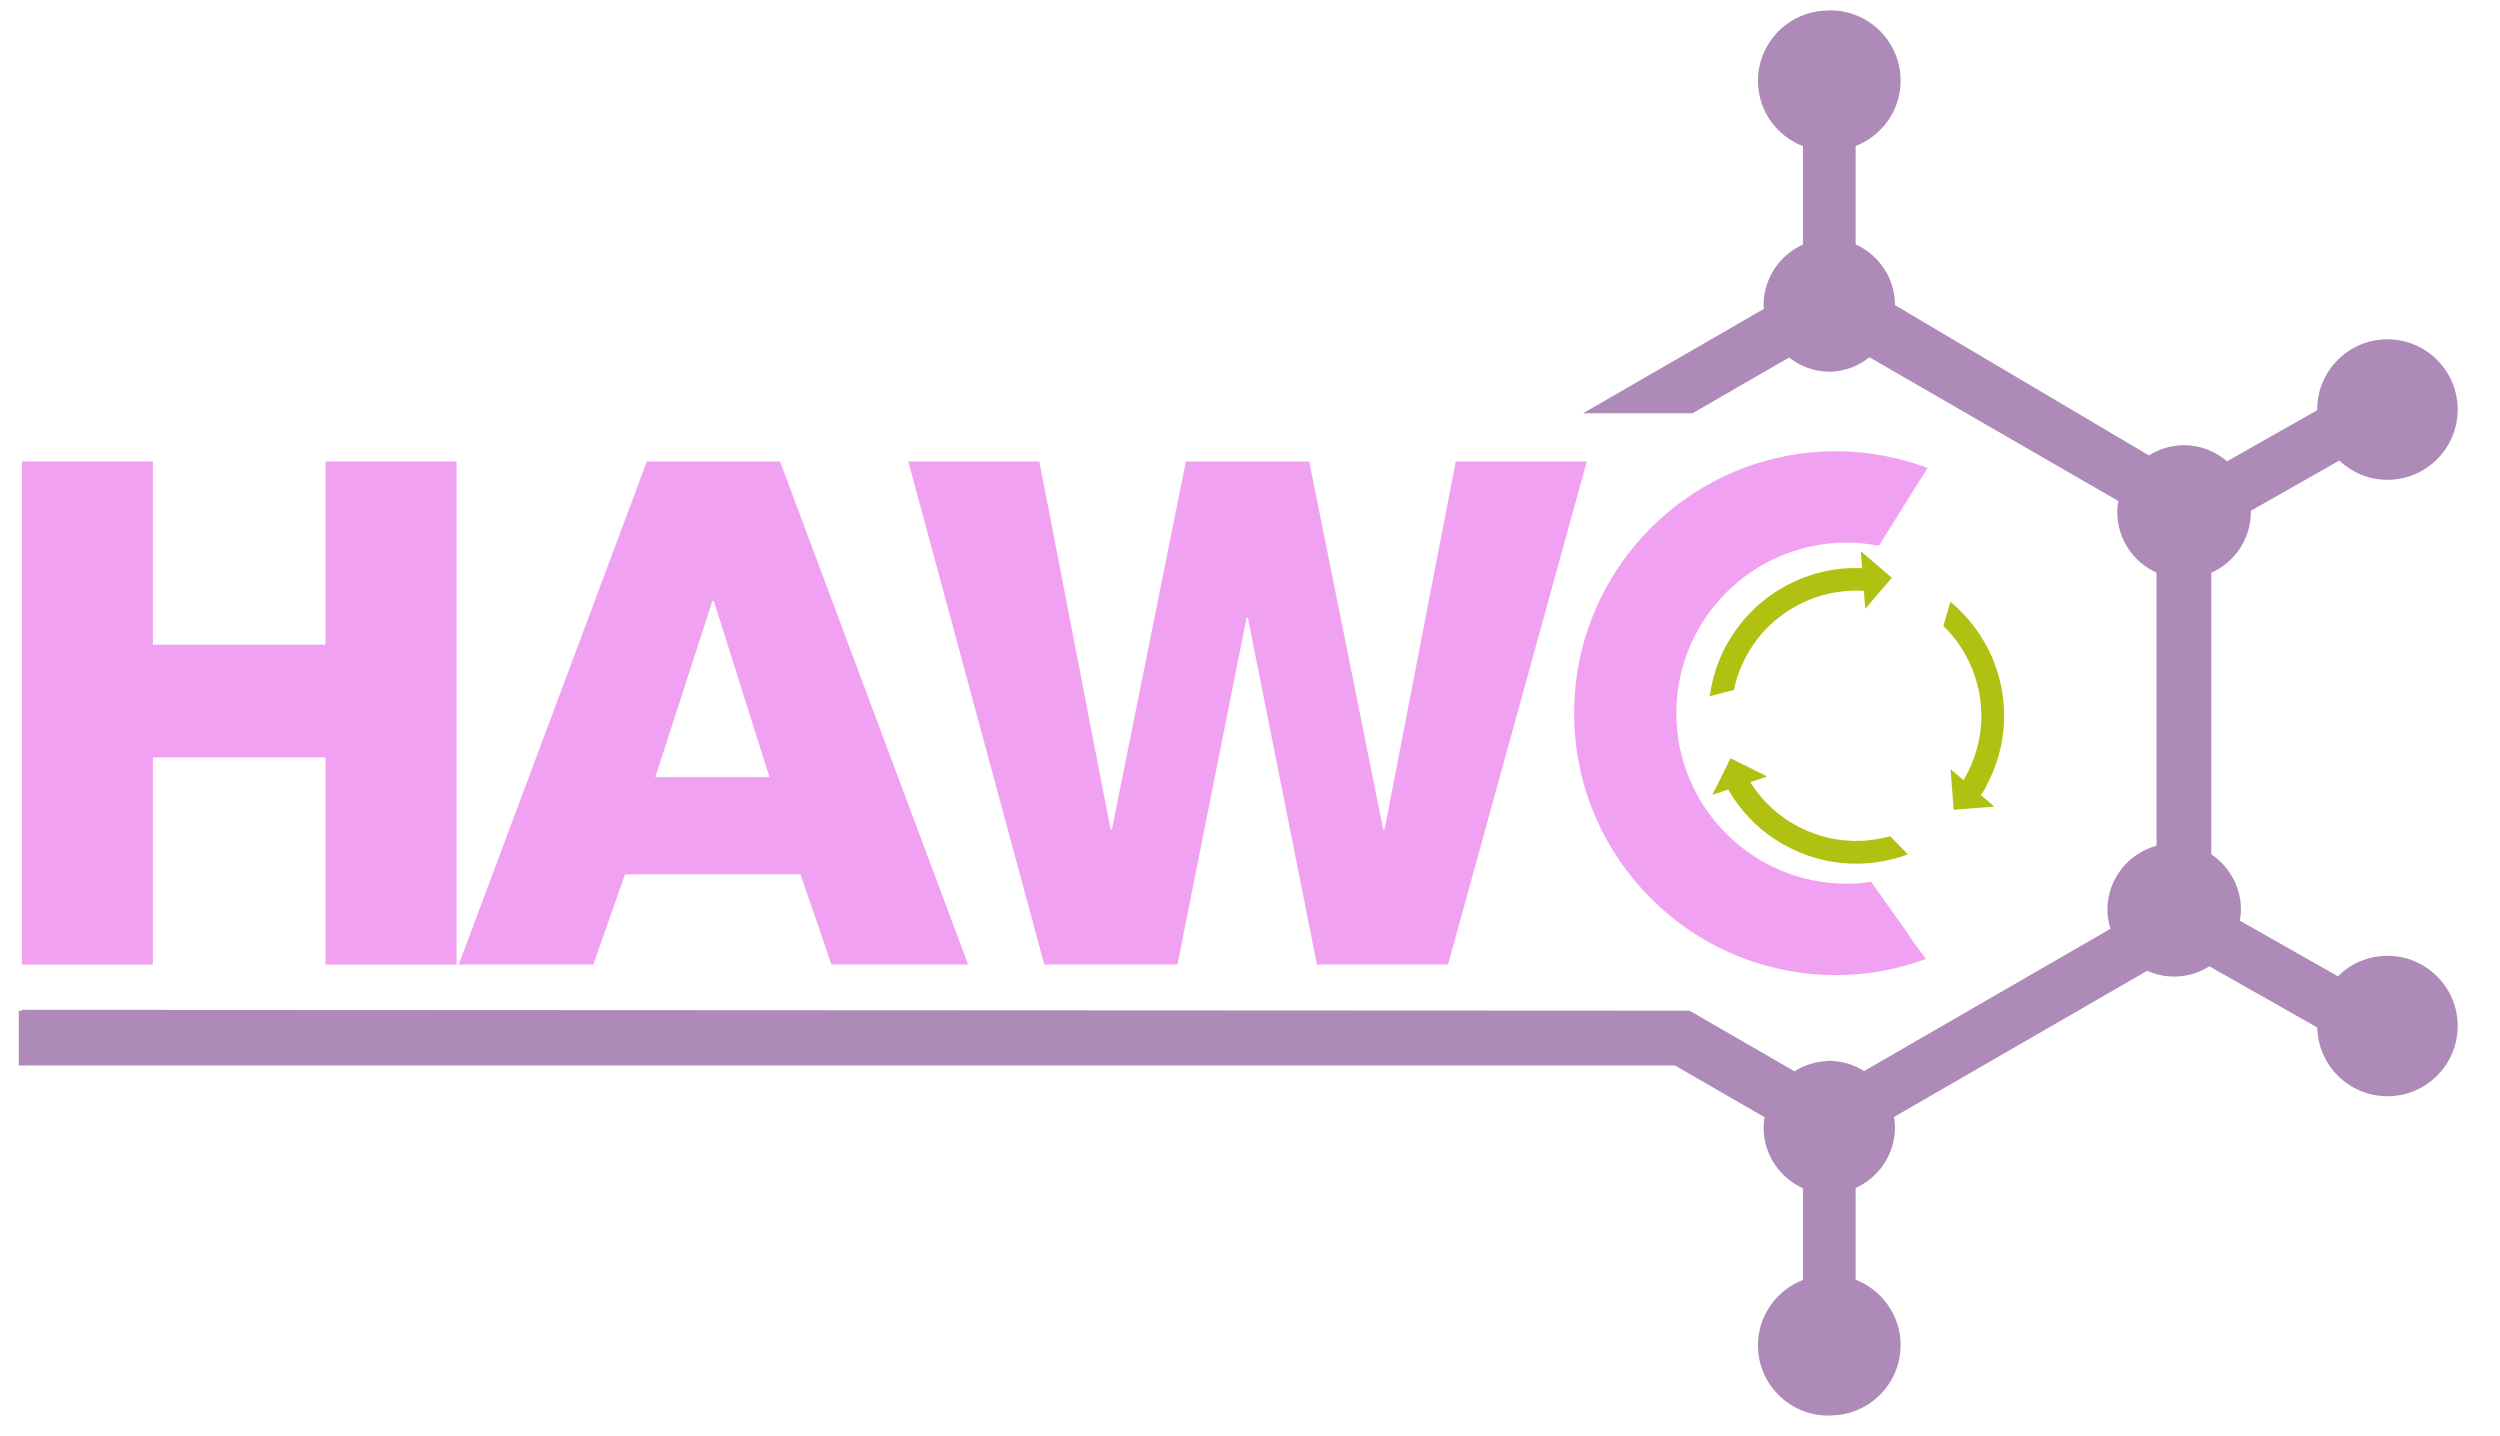 <?xml version="1.0" encoding="UTF-8" standalone="no"?>
<!-- Generator: Adobe Illustrator 16.0.0, SVG Export Plug-In . SVG Version: 6.00 Build 0)  -->

<svg
   xmlns:dc="http://purl.org/dc/elements/1.1/"
   xmlns:cc="http://creativecommons.org/ns#"
   xmlns:rdf="http://www.w3.org/1999/02/22-rdf-syntax-ns#"
   xmlns:svg="http://www.w3.org/2000/svg"
   xmlns="http://www.w3.org/2000/svg"
   xmlns:sodipodi="http://sodipodi.sourceforge.net/DTD/sodipodi-0.dtd"
   xmlns:inkscape="http://www.inkscape.org/namespaces/inkscape"
   version="1.1"
   id="Layer_1"
   x="0px"
   y="0px"
   width="235"
   height="135"
   viewBox="0 0 235 135"
   enable-background="new 0 0 350 280"
   xml:space="preserve"
   inkscape:version="0.91 r13725"
   sodipodi:docname="HAWCv2a.svg"
   inkscape:export-filename="/Users/shapiroaj4/Desktop/HAWC-800.png"
   inkscape:export-xdpi="544.88593"
   inkscape:export-ydpi="544.88593"><defs
     id="defs3672" /><sodipodi:namedview
     pagecolor="#ffffff"
     bordercolor="#666666"
     borderopacity="0"
     objecttolerance="10"
     gridtolerance="10"
     guidetolerance="10"
     inkscape:pageopacity="0"
     inkscape:pageshadow="2"
     inkscape:window-width="640"
     inkscape:window-height="480"
     id="namedview3670"
     showgrid="false"
     fit-margin-bottom="0"
     inkscape:current-layer="Layer_1"
     showborder="true"
     borderlayer="false"
     inkscape:showpageshadow="false" /><polygon
     points="234.667,137.99 234.667,137.99 234.665,137.987 "
     id="polygon3528"
     style="fill:#2bb573"
     transform="translate(-58.615,-69.885)" /><polygon
     points="234.667,137.99 234.667,137.99 234.665,137.987 "
     id="polygon3530"
     style="opacity:0.4;fill:#2bb573"
     transform="translate(-58.615,-69.885)" /><polygon
     points="232.142,136.756 232.144,136.754 232.142,136.759 "
     id="polygon3532"
     style="fill:#2bb573"
     transform="translate(-58.615,-69.885)" /><polygon
     points="232.142,136.756 232.144,136.754 232.142,136.759 "
     id="polygon3534"
     style="opacity:0.4;fill:#2bb573"
     transform="translate(-58.615,-69.885)" /><polygon
     points="235.382,136.532 235.382,136.532 235.382,136.532 "
     id="polygon3536"
     style="fill:#212e6f"
     transform="translate(-58.615,-69.885)" /><polygon
     points="235.382,136.532 235.382,136.532 235.382,136.532 "
     id="polygon3538"
     style="opacity:0.4;fill:#2bb573"
     transform="translate(-58.615,-69.885)" /><polygon
     points="232.858,135.298 232.858,135.298 232.858,135.298 "
     id="polygon3540"
     style="fill:#ed792c; opacity:0"
     transform="translate(-58.615,-69.885)" /><polygon
     points="232.858,135.298 232.858,135.298 232.858,135.298 "
     id="polygon3542"
     style="opacity:0.4;fill:#2bb573"
     transform="translate(-58.615,-69.885)" /><polygon
     points="217.212,136.951 230.404,133.573 239.233,122.4 232.344,135.785 232.344,135.787 232.344,135.787 232.118,136.232 "
     id="polygon3544"
     style="fill:#ed792c; opacity:0"
     transform="translate(-58.615,-69.885)" /><g
     id="g3546" style="opacity:0"
     transform="translate(-58.615,-69.885)"><polygon
       points="242.623,150.028 237.701,137.329 241.666,123.654 234.775,137.04 234.547,137.481 "
       id="polygon3548"
       style="fill:#c1c1c1;" /><path
       d="m 240.764,136.14 c -0.65,-0.335 -1.454,-0.078 -1.784,0.57 -0.339,0.65 -0.08,1.451 0.566,1.787 0.651,0.332 1.452,0.075 1.786,-0.574 0.334,-0.652 0.079,-1.451 -0.568,-1.783 z"
       id="path3550"
       inkscape:connector-curvature="0"
       style="fill:#c1c1c1" /></g><path
     d="m 171.049,60.538 c -0.652,-0.331 -1.451,-0.079 -1.786,0.573 -0.336,0.65 -0.081,1.451 0.573,1.783 0.646,0.336 1.449,0.083 1.783,-0.567 0.331,-0.651 0.077,-1.454 -0.57,-1.789 z"
     id="path3552"
     inkscape:connector-curvature="0"
     style="fill:#ed792c; opacity:0" /><g
     id="g3554"
     transform="translate(-58.615,-69.885)" style="opacity:0"><linearGradient
       id="SVGID_1_"
       gradientUnits="userSpaceOnUse"
       x1="216.28"
       y1="144.801"
       x2="239.688"
       y2="144.801"
       gradientTransform="matrix(1,0.021,-0.021,1,4.091,-4.761)"><stop
         offset="0"
         style="stop-color:#2BB573"
         id="stop3557" /><stop
         offset="1"
         style="stop-color:#8CC53F"
         id="stop3559" /></linearGradient><polygon
       points="217.37,139.404 230.944,141.489 240.529,151.326 232.392,138.681 "
       id="polygon3561"
       style="fill:url(#SVGID_1_)" /><linearGradient
       id="SVGID_2_"
       gradientUnits="userSpaceOnUse"
       x1="227.585"
       y1="143.426"
       x2="230.235"
       y2="143.426"
       gradientTransform="matrix(1,0.021,-0.021,1,4.091,-4.761)"><stop
         offset="0"
         style="stop-color:#2BB573"
         id="stop3564" /><stop
         offset="1"
         style="stop-color:#8CC53F"
         id="stop3566" /></linearGradient><path
       d="m 230.522,142.314 c -0.65,-0.339 -1.451,-0.081 -1.785,0.572 -0.336,0.646 -0.077,1.447 0.573,1.781 0.648,0.333 1.446,0.078 1.783,-0.571 0.336,-0.648 0.081,-1.451 -0.571,-1.782 z"
       id="path3568"
       inkscape:connector-curvature="0"
       style="fill:url(#SVGID_2_)" /></g><g
     id="g3570"
     transform="translate(-58.615,-69.885)" style="fill:#b1c111" ><path
       d="m 236.129,148.537 c -0.247,0.063 -0.494,0.112 -0.744,0.164 -0.112,0.021 -0.225,0.051 -0.337,0.07 -0.237,0.039 -0.471,0.06 -0.705,0.088 -0.128,0.015 -0.252,0.035 -0.381,0.042 -0.226,0.021 -0.449,0.017 -0.673,0.023 -0.137,0.002 -0.271,0.012 -0.41,0.011 -0.235,-0.007 -0.471,-0.027 -0.702,-0.047 -0.125,-0.008 -0.248,-0.012 -0.368,-0.022 -0.238,-0.028 -0.47,-0.069 -0.702,-0.108 -0.123,-0.023 -0.239,-0.035 -0.36,-0.063 -0.194,-0.038 -0.384,-0.092 -0.577,-0.146 -0.156,-0.038 -0.319,-0.071 -0.478,-0.12 -0.147,-0.045 -0.29,-0.104 -0.437,-0.156 -0.2,-0.067 -0.401,-0.133 -0.6,-0.212 -0.115,-0.05 -0.232,-0.106 -0.349,-0.16 -0.219,-0.1 -0.44,-0.198 -0.657,-0.31 -1.82,-0.952 -3.385,-2.383 -4.509,-4.183 l 1.585,-0.532 -2.489,-1.241 -0.951,-0.472 -0.838,1.691 -0.871,1.743 1.503,-0.501 c 0.126,0.223 0.246,0.445 0.382,0.66 0.014,0.013 0.022,0.036 0.032,0.053 l 0.002,0 c 1.162,1.767 2.694,3.226 4.461,4.281 0.066,0.042 0.129,0.089 0.193,0.127 0.117,0.067 0.231,0.116 0.348,0.176 0.219,0.122 0.442,0.235 0.667,0.342 0.203,0.099 0.409,0.186 0.615,0.271 0.205,0.087 0.413,0.168 0.62,0.247 0.229,0.077 0.453,0.151 0.682,0.223 0.204,0.061 0.404,0.117 0.611,0.171 0.229,0.058 0.465,0.111 0.697,0.16 0.213,0.039 0.423,0.081 0.639,0.106 0.226,0.037 0.452,0.067 0.679,0.09 0.229,0.023 0.456,0.039 0.686,0.051 0.217,0.011 0.431,0.018 0.646,0.016 0.239,0.004 0.479,-0.004 0.718,-0.017 0.213,-0.006 0.418,-0.021 0.628,-0.045 0.241,-0.018 0.479,-0.048 0.714,-0.082 0.219,-0.03 0.439,-0.073 0.657,-0.113 0.221,-0.044 0.44,-0.092 0.659,-0.146 0.242,-0.057 0.481,-0.126 0.722,-0.199 0.123,-0.036 0.246,-0.061 0.373,-0.105 0.074,-0.022 0.145,-0.053 0.214,-0.084 0.076,-0.027 0.153,-0.059 0.229,-0.088 l -1.664,-1.706 c -0.053,0.015 -0.105,0.038 -0.16,0.052 z"
       id="path3572"
       inkscape:connector-curvature="0"
       /><path
       d="m 221.619,134.618 0.005,-0.001 c 0.545,-2.419 1.836,-4.631 3.709,-6.283 0.078,-0.069 0.162,-0.134 0.243,-0.201 0.1,-0.083 0.197,-0.168 0.301,-0.248 0.134,-0.102 0.272,-0.203 0.41,-0.304 0.053,-0.036 0.106,-0.076 0.161,-0.116 0.165,-0.108 0.329,-0.214 0.501,-0.321 0.75,-0.457 1.553,-0.844 2.42,-1.131 1.457,-0.488 2.935,-0.672 4.377,-0.589 l 0.006,0.008 c 0.019,-0.002 0.043,0.004 0.068,0.004 l 0.129,1.677 1.279,-1.494 1.219,-1.422 -0.794,-0.68 -2.125,-1.815 0.124,1.593 c -1.634,-0.072 -3.312,0.143 -4.96,0.696 -1.931,0.647 -3.629,1.678 -5.033,2.982 -0.219,0.204 -0.428,0.413 -0.637,0.63 -0.008,0.014 -0.023,0.021 -0.035,0.037 -0.426,0.451 -0.823,0.941 -1.192,1.457 -0.002,0.005 -0.002,0.006 -0.003,0.011 -0.183,0.25 -0.358,0.515 -0.52,0.781 -0.002,10e-4 0,0.006 -0.004,0.008 -0.069,0.11 -0.141,0.213 -0.206,0.328 -0.935,1.622 -1.497,3.35 -1.73,5.097 l 2.261,-0.581 c 0.009,-0.042 0.018,-0.083 0.026,-0.123 z"
       id="path3574"
       inkscape:connector-curvature="0"
       /><path
       d="m 245.146,144.128 c 0.059,-0.105 0.104,-0.22 0.167,-0.325 l -0.009,-0.004 c 1.777,-3.263 2.258,-7.224 0.985,-11.029 -0.229,-0.69 -0.514,-1.347 -0.839,-1.971 -0.005,-0.011 -0.011,-0.023 -0.015,-0.031 -0.135,-0.256 -0.276,-0.51 -0.425,-0.754 -0.092,-0.159 -0.197,-0.311 -0.294,-0.463 -0.064,-0.093 -0.12,-0.194 -0.186,-0.283 -0.719,-1.038 -1.581,-1.988 -2.576,-2.817 l -0.661,2.277 c 0.023,0.025 0.056,0.049 0.077,0.076 l -0.001,0.006 c 0.467,0.463 0.9,0.964 1.293,1.505 0.022,0.037 0.049,0.076 0.075,0.116 0.1,0.136 0.19,0.277 0.281,0.415 0.077,0.117 0.146,0.237 0.217,0.359 0.045,0.07 0.085,0.138 0.127,0.213 0.979,1.755 1.502,3.745 1.503,5.763 l 0.004,0.002 c -0.002,2.146 -0.608,4.229 -1.688,6.032 l -0.085,-0.07 -1.132,-0.971 0.181,2.32 0.116,1.51 1.489,-0.118 2.336,-0.182 -1.264,-1.077 c 0.113,-0.166 0.221,-0.326 0.324,-0.499 z"
       id="path3576"
       inkscape:connector-curvature="0"
       /></g><g
     id="g3614"
     transform="translate(-58.645,-69.885)"  style="opacity:0"><polygon
       points="60.528,187.55 62.485,194.788 64.401,194.788 65.394,189.798 65.414,189.798 66.411,194.788 68.296,194.788 70.295,187.55 68.407,187.55 67.381,192.844 67.361,192.844 66.298,187.55 64.524,187.55 63.459,192.844 63.435,192.844 62.412,187.55 "
       id="polygon3616"
       style="fill:#c1c1c1" /><path
       d="m 74.233,187.396 c -2.283,0 -3.568,1.675 -3.568,3.771 0,2.101 1.286,3.776 3.568,3.776 2.281,0 3.57,-1.676 3.57,-3.776 0,-2.097 -1.289,-3.771 -3.57,-3.771 z m 0,5.921 c -1.216,0 -1.684,-1.074 -1.684,-2.151 0,-1.072 0.467,-2.146 1.684,-2.146 1.215,0 1.682,1.074 1.682,2.146 0,1.077 -0.467,2.151 -1.682,2.151 z"
       id="path3618"
       inkscape:connector-curvature="0"
       style="fill:#c1c1c1" /><path
       d="m 83.91,191.421 0,-0.021 c 0.76,-0.294 1.141,-1.031 1.141,-1.814 0,-1.461 -1.26,-2.035 -2.54,-2.035 l -3.693,0 0,7.238 1.889,0 0,-2.636 1.428,0 c 0.885,0 1.007,0.748 1.054,1.48 0.024,0.202 0.054,0.911 0.218,1.155 l 1.86,0 c -0.254,-0.264 -0.282,-1.326 -0.302,-1.635 -0.057,-0.69 -0.284,-1.55 -1.055,-1.732 z m -1.622,-0.729 -1.581,0 0,-1.633 1.502,0 c 0.526,0 0.952,0.242 0.952,0.778 0,0.548 -0.304,0.855 -0.873,0.855 z"
       id="path3620"
       inkscape:connector-curvature="0"
       style="fill:#c1c1c1" /><polygon
       points="88.023,187.55 86.14,187.55 86.14,194.788 88.023,194.788 88.023,192.558 88.792,191.747 90.743,194.788 93.083,194.788 90.072,190.398 92.75,187.55 90.409,187.55 88.023,190.322 "
       id="polygon3622"
       style="fill:#c1c1c1" /><path
       d="m 97.43,190.432 c -1.054,-0.297 -2.1,-0.4 -2.1,-0.954 0,-0.48 0.508,-0.619 0.915,-0.619 0.58,0 1.196,0.212 1.165,0.869 l 1.89,0 c -0.012,-1.632 -1.462,-2.332 -2.903,-2.332 -1.359,0 -2.951,0.619 -2.951,2.2 0,1.328 1.083,1.797 2.122,2.093 1.042,0.292 2.079,0.416 2.079,1.049 0,0.541 -0.59,0.741 -1.158,0.741 -0.801,0 -1.331,-0.27 -1.369,-1.125 l -1.885,0 c 0.009,1.856 1.481,2.589 3.142,2.589 1.591,0 3.156,-0.587 3.156,-2.425 -0.002,-1.306 -1.058,-1.794 -2.103,-2.086 z"
       id="path3624"
       inkscape:connector-curvature="0"
       style="fill:#c1c1c1" /><path
       d="m 103.849,187.55 -3.44,0 0,7.238 1.886,0 0,-2.413 1.554,0 c 1.591,0 2.611,-0.7 2.611,-2.496 0,-1.713 -1.264,-2.329 -2.611,-2.329 z m -0.286,3.365 -1.268,0 0,-1.855 1.268,0 c 0.578,0 1.014,0.275 1.014,0.953 0,0.66 -0.423,0.902 -1.014,0.902 z"
       id="path3626"
       inkscape:connector-curvature="0"
       style="fill:#c1c1c1" /><path
       d="m 108.571,187.55 -2.708,7.238 1.935,0 0.457,-1.298 2.526,0 0.447,1.298 1.967,0 -2.71,-7.238 -1.914,0 z m 0.121,4.542 0.821,-2.54 0.02,0 0.8,2.54 -1.641,0 z"
       id="path3628"
       inkscape:connector-curvature="0"
       style="fill:#c1c1c1" /><path
       d="m 117.083,189.02 c 0.792,0 1.361,0.384 1.458,1.115 l 1.887,0 c -0.048,-1.747 -1.742,-2.739 -3.307,-2.739 -2.192,0 -3.611,1.675 -3.611,3.771 0,2.101 1.418,3.776 3.611,3.776 1.836,0 3.206,-1.097 3.307,-2.962 l -1.887,0 c -0.068,0.831 -0.578,1.337 -1.458,1.337 -1.219,0 -1.684,-1.074 -1.684,-2.151 0,-1.073 0.464,-2.147 1.684,-2.147 z"
       id="path3630"
       inkscape:connector-curvature="0"
       style="fill:#c1c1c1" /><polygon
       points="123.314,190.322 123.314,189.06 127.199,189.06 127.199,187.55 121.432,187.55 121.432,194.788 127.3,194.788 127.3,193.168 123.314,193.168 123.314,191.789 126.865,191.789 126.865,190.322 "
       id="polygon3632"
       style="fill:#c1c1c1" /><path
       d="m 134.91,189.02 c 0.792,0 1.359,0.384 1.46,1.115 l 1.886,0 c -0.051,-1.747 -1.745,-2.739 -3.301,-2.739 -2.197,0 -3.612,1.675 -3.612,3.771 0,2.101 1.415,3.776 3.612,3.776 1.829,0 3.202,-1.097 3.301,-2.962 l -1.886,0 c -0.07,0.831 -0.579,1.337 -1.46,1.337 -1.215,0 -1.681,-1.074 -1.681,-2.151 0,-1.073 0.466,-2.147 1.681,-2.147 z"
       id="path3634"
       inkscape:connector-curvature="0"
       style="fill:#c1c1c1" /><path
       d="m 142.552,187.396 c -2.281,0 -3.567,1.675 -3.567,3.771 0,2.101 1.286,3.776 3.567,3.776 2.281,0 3.57,-1.676 3.57,-3.776 0,-2.097 -1.289,-3.771 -3.57,-3.771 z m 0,5.921 c -1.216,0 -1.685,-1.074 -1.685,-2.151 0,-1.072 0.468,-2.146 1.685,-2.146 1.218,0 1.684,1.074 1.684,2.146 0,1.077 -0.466,2.151 -1.684,2.151 z"
       id="path3636"
       inkscape:connector-curvature="0"
       style="fill:#c1c1c1" /><polygon
       points="152.405,194.788 152.405,193.168 149.026,193.168 149.026,187.55 147.14,187.55 147.14,194.788 "
       id="polygon3638"
       style="fill:#c1c1c1" /><polygon
       points="158.598,194.788 158.598,193.168 155.219,193.168 155.219,187.55 153.332,187.55 153.332,194.788 "
       id="polygon3640"
       style="fill:#c1c1c1" /><path
       d="m 161.496,187.55 -2.708,7.238 1.938,0 0.453,-1.298 2.525,0 0.447,1.298 1.967,0 -2.708,-7.238 -1.914,0 z m 0.119,4.542 0.821,-2.54 0.02,0 0.801,2.54 -1.642,0 z"
       id="path3642"
       inkscape:connector-curvature="0"
       style="fill:#c1c1c1" /><path
       d="m 171.712,190.821 c 0.569,-0.28 0.955,-0.809 0.955,-1.46 0,-1.509 -1.373,-1.838 -2.617,-1.812 l -3.389,0 0,7.238 3.479,0 c 1.552,0 2.818,-0.526 2.818,-2.25 0,-0.819 -0.475,-1.489 -1.246,-1.716 z m -3.165,-1.811 1.461,0 c 0.399,0 0.769,0.174 0.769,0.698 0,0.518 -0.443,0.69 -0.769,0.69 l -1.461,0 0,-1.388 z m 1.512,4.268 -1.512,0 0,-1.665 1.512,0 c 0.571,0 1.013,0.217 1.013,0.85 -0.001,0.604 -0.412,0.815 -1.013,0.815 z"
       id="path3644"
       inkscape:connector-curvature="0"
       style="fill:#c1c1c1" /><path
       d="m 177.276,187.396 c -2.284,0 -3.575,1.675 -3.575,3.771 0,2.101 1.291,3.776 3.575,3.776 2.278,0 3.569,-1.676 3.569,-3.776 0.001,-2.097 -1.29,-3.771 -3.569,-3.771 z m 0,5.921 c -1.221,0 -1.688,-1.074 -1.688,-2.151 0,-1.072 0.467,-2.146 1.688,-2.146 1.218,0 1.68,1.074 1.68,2.146 0,1.077 -0.462,2.151 -1.68,2.151 z"
       id="path3646"
       inkscape:connector-curvature="0"
       style="fill:#c1c1c1" /><path
       d="m 186.956,191.421 0,-0.021 c 0.759,-0.294 1.133,-1.031 1.133,-1.814 0,-1.461 -1.256,-2.035 -2.532,-2.035 l -3.691,0 0,7.238 1.882,0 0,-2.636 1.434,0 c 0.88,0 1.004,0.748 1.053,1.48 0.022,0.202 0.054,0.911 0.212,1.155 l 1.868,0 c -0.253,-0.264 -0.284,-1.326 -0.303,-1.635 -0.06,-0.69 -0.287,-1.55 -1.056,-1.732 z m -1.622,-0.729 -1.587,0 0,-1.633 1.504,0 c 0.524,0 0.953,0.242 0.953,0.778 0,0.548 -0.306,0.855 -0.87,0.855 z"
       id="path3648"
       inkscape:connector-curvature="0"
       style="fill:#c1c1c1" /><path
       d="m 191.146,187.55 -2.706,7.238 1.936,0 0.457,-1.298 2.526,0 0.446,1.298 1.967,0 -2.706,-7.238 -1.92,0 z m 0.125,4.542 0.821,-2.54 0.019,0 0.797,2.54 -1.637,0 z"
       id="path3650"
       inkscape:connector-curvature="0"
       style="fill:#c1c1c1" /><polygon
       points="194.919,187.55 194.919,189.169 197.077,189.169 197.077,194.788 198.967,194.788 198.967,189.169 201.124,189.169 201.124,187.55 "
       id="polygon3652"
       style="fill:#c1c1c1" /><rect
       x="201.953"
       y="187.55"
       width="1.884"
       height="7.238"
       id="rect3654"
       style="fill:#c1c1c1" /><polygon
       points="209.212,187.55 207.789,192.93 207.767,192.93 206.348,187.55 204.378,187.55 206.668,194.788 208.834,194.788 211.177,187.55 "
       id="polygon3656"
       style="fill:#c1c1c1" /><polygon
       points="217.145,190.322 213.601,190.322 213.601,189.06 217.482,189.06 217.482,187.55 211.712,187.55 211.712,194.788 217.582,194.788 217.582,193.168 213.601,193.168 213.601,191.789 217.145,191.789 "
       id="polygon3658"
       style="fill:#c1c1c1" /></g>

       <g style="fill:#f1a1f1">
       <polygon
     points="72.99,113.262 60.671,113.262 60.671,160.553 72.99,160.553 72.99,141.078 89.215,141.078 89.215,160.553 101.534,160.553 101.534,113.262 89.215,113.262 89.215,130.48 72.99,130.48 "
     id="polygon3660"
     transform="translate(-58.615,-69.885)" /><path
     d="m 60.806,43.377 -17.684,47.291 12.649,0 2.981,-8.479 16.492,0 2.915,8.479 12.846,0 -17.68,-47.291 -12.519,0 z m 0.793,29.672 5.365,-16.558 0.133,0 5.233,16.558 -10.731,0 z"
     id="path3662"
     inkscape:connector-curvature="0"
     /><polygon
     points="163.004,147.836 156.314,113.262 143.994,113.262 156.777,160.553 169.295,160.553 175.787,127.967 175.918,127.967 182.408,160.553 194.728,160.553 207.774,113.262 195.457,113.262 188.767,147.836 188.635,147.836 181.68,113.262 170.09,113.262 163.136,147.836 "
     id="polygon3664"

     transform="translate(-58.615,-69.885)" /><path
     d="m 179.464,87.928 -3.58,-5.038 c -0.745,0.111 -1.503,0.179 -2.277,0.179 -8.854,0 -16.034,-7.177 -16.034,-16.032 0,-8.854 7.18,-16.032 16.034,-16.032 1.028,0 2.03,0.11 3.004,0.298 l 4.578,-7.313 c -2.681,-1.001 -5.567,-1.573 -8.595,-1.573 -13.6,0 -24.623,11.024 -24.623,24.621 0,13.597 11.023,24.622 24.623,24.622 2.972,0 5.807,-0.554 8.444,-1.517 l -1.614,-2.201 c 0.014,-0.005 0.026,-0.01 0.04,-0.014 z"
     id="path3666"
     inkscape:connector-curvature="0"
     />
     </g>


     <g
     id="g3578"
     transform="matrix(1.057,0,0,1.119,-62.19,-90.573)" style="opacity:0"><polygon
       points="68.824,174.502 66.376,174.502 66.376,177.926 63.151,177.926 63.151,174.502 60.704,174.502 60.704,183.902 63.151,183.902 63.151,180.032 66.376,180.032 66.376,183.902 68.824,183.902 "
       id="polygon3580"
       style="fill:#c1c1c1" /><polygon
       points="78.097,181.791 72.925,181.791 72.925,180.008 77.532,180.008 77.532,178.104 72.925,178.104 72.925,176.468 77.966,176.468 77.966,174.502 70.476,174.502 70.476,183.902 78.097,183.902 "
       id="polygon3582"
       style="fill:#c1c1c1" /><path
       d="m 82.042,174.502 -3.515,9.4 2.513,0 0.592,-1.69 3.279,0 0.579,1.69 2.55,0 -3.511,-9.4 -2.487,0 z m 0.155,5.898 1.069,-3.297 0.024,0 1.042,3.297 -2.135,0 z"
       id="path3584"
       inkscape:connector-curvature="0"
       style="fill:#c1c1c1" /><polygon
       points="95.577,181.791 91.194,181.791 91.194,174.502 88.746,174.502 88.746,183.902 95.577,183.902 "
       id="polygon3586"
       style="fill:#c1c1c1" /><polygon
       points="97.286,183.902 99.733,183.902 99.733,176.604 102.539,176.604 102.539,174.502 94.484,174.502 94.484,176.604 97.286,176.604 "
       id="polygon3588"
       style="fill:#c1c1c1" /><polygon
       points="111.707,174.502 109.258,174.502 109.258,177.926 106.036,177.926 106.036,174.502 103.585,174.502 103.585,183.902 106.036,183.902 106.036,180.032 109.258,180.032 109.258,183.902 111.707,183.902 "
       id="polygon3590"
       style="fill:#c1c1c1" /><path
       d="m 120.056,174.502 -3.515,9.4 2.516,0 0.591,-1.69 3.277,0 0.582,1.69 2.554,0 -3.515,-9.4 -2.49,0 z m 0.158,5.898 1.066,-3.297 0.026,0 1.038,3.297 -2.13,0 z"
       id="path3592"
       inkscape:connector-curvature="0"
       style="fill:#c1c1c1" /><path
       d="m 131.675,178.244 c -1.371,-0.386 -2.726,-0.518 -2.726,-1.239 0,-0.624 0.656,-0.802 1.184,-0.802 0.753,0 1.554,0.275 1.516,1.13 l 2.448,0 c -0.012,-2.119 -1.896,-3.027 -3.764,-3.027 -1.764,0 -3.829,0.803 -3.829,2.855 0,1.726 1.404,2.332 2.748,2.715 1.355,0.382 2.698,0.542 2.698,1.363 0,0.702 -0.761,0.963 -1.5,0.963 -1.039,0 -1.725,-0.353 -1.778,-1.46 l -2.445,0 c 0.012,2.406 1.919,3.355 4.078,3.355 2.067,0 4.094,-0.763 4.094,-3.145 -0.001,-1.696 -1.371,-2.33 -2.724,-2.708 z"
       id="path3594"
       inkscape:connector-curvature="0"
       style="fill:#c1c1c1" /><path
       d="m 140.45,178.244 c -1.371,-0.386 -2.727,-0.518 -2.727,-1.239 0,-0.624 0.657,-0.802 1.187,-0.802 0.748,0 1.553,0.275 1.509,1.13 l 2.449,0 c -0.012,-2.119 -1.894,-3.027 -3.765,-3.027 -1.761,0 -3.829,0.803 -3.829,2.855 0,1.726 1.41,2.332 2.75,2.715 1.357,0.382 2.7,0.542 2.7,1.363 0,0.702 -0.764,0.963 -1.499,0.963 -1.042,0 -1.726,-0.353 -1.778,-1.46 l -2.449,0 c 0.013,2.406 1.922,3.355 4.081,3.355 2.067,0 4.094,-0.763 4.094,-3.145 0,-1.696 -1.369,-2.33 -2.723,-2.708 z"
       id="path3596"
       inkscape:connector-curvature="0"
       style="fill:#c1c1c1" /><polygon
       points="151.934,181.791 146.762,181.791 146.762,180.008 151.367,180.008 151.367,178.104 146.762,178.104 146.762,176.468 151.8,176.468 151.8,174.502 144.311,174.502 144.311,183.902 151.934,183.902 "
       id="polygon3598"
       style="fill:#c1c1c1" /><path
       d="m 158.232,178.244 c -1.368,-0.386 -2.722,-0.518 -2.722,-1.239 0,-0.624 0.657,-0.802 1.182,-0.802 0.751,0 1.553,0.275 1.513,1.13 l 2.448,0 c -0.014,-2.119 -1.893,-3.027 -3.766,-3.027 -1.762,0 -3.829,0.803 -3.829,2.855 0,1.726 1.408,2.332 2.753,2.715 1.354,0.382 2.699,0.542 2.699,1.363 0,0.702 -0.767,0.963 -1.506,0.963 -1.035,0 -1.721,-0.353 -1.776,-1.46 l -2.445,0 c 0.014,2.406 1.923,3.355 4.081,3.355 2.063,0 4.091,-0.763 4.091,-3.145 0,-1.696 -1.365,-2.33 -2.723,-2.708 z"
       id="path3600"
       inkscape:connector-curvature="0"
       style="fill:#c1c1c1" /><path
       d="m 167.006,178.244 c -1.367,-0.386 -2.726,-0.518 -2.726,-1.239 0,-0.624 0.658,-0.802 1.185,-0.802 0.75,0 1.553,0.275 1.516,1.13 l 2.447,0 c -0.015,-2.119 -1.896,-3.027 -3.765,-3.027 -1.763,0 -3.829,0.803 -3.829,2.855 0,1.726 1.408,2.332 2.751,2.715 1.357,0.382 2.695,0.542 2.695,1.363 0,0.702 -0.762,0.963 -1.499,0.963 -1.039,0 -1.723,-0.353 -1.778,-1.46 l -2.449,0 c 0.018,2.406 1.925,3.355 4.085,3.355 2.063,0 4.092,-0.763 4.092,-3.145 -0.001,-1.696 -1.371,-2.33 -2.725,-2.708 z"
       id="path3602"
       inkscape:connector-curvature="0"
       style="fill:#c1c1c1" /><polygon
       points="179.032,176.766 179.059,176.766 179.059,183.902 181.361,183.902 181.361,174.502 177.757,174.502 176.135,180.77 176.107,180.77 174.491,174.502 170.883,174.502 170.883,183.902 173.188,183.902 173.188,176.766 173.215,176.766 175.188,183.902 177.057,183.902 "
       id="polygon3604"
       style="fill:#c1c1c1" /><polygon
       points="190.674,181.791 185.5,181.791 185.5,180.008 190.105,180.008 190.105,178.104 185.5,178.104 185.5,176.468 190.542,176.468 190.542,174.502 183.053,174.502 183.053,183.902 190.674,183.902 "
       id="polygon3606"
       style="fill:#c1c1c1" /><polygon
       points="200.144,174.502 197.84,174.502 197.84,180.293 197.814,180.293 194.552,174.502 192.036,174.502 192.036,183.902 194.341,183.902 194.341,178.043 194.368,178.043 197.631,183.902 200.144,183.902 "
       id="polygon3608"
       style="fill:#c1c1c1" /><polygon
       points="204.01,183.902 206.454,183.902 206.454,176.604 209.26,176.604 209.26,174.502 201.203,174.502 201.203,176.604 204.01,176.604 "
       id="polygon3610"
       style="fill:#c1c1c1" /></g><path
     d="m 224.417,89.845 c -1.813,0 -3.456,0.731 -4.654,1.924 l -9.217,-5.225 c 0.055,-0.334 0.105,-0.673 0.105,-1.02 0,-2.179 -1.11,-4.086 -2.787,-5.219 l 0,-26.466 c 2.185,-0.978 3.716,-3.161 3.716,-5.715 0,-0.039 -0.012,-0.072 -0.012,-0.108 l 8.329,-4.722 c 1.186,1.115 2.77,1.809 4.52,1.809 3.643,0 6.607,-2.961 6.607,-6.601 0,-3.644 -2.965,-6.609 -6.607,-6.609 -3.64,0 -6.603,2.965 -6.603,6.609 0,0.02 0.004,0.035 0.004,0.056 l -8.474,4.805 c -1.096,-0.932 -2.494,-1.516 -4.045,-1.516 -1.218,0 -2.348,0.365 -3.305,0.962 l -23.865,-14.128 c 0,-2.546 -1.522,-4.728 -3.7,-5.711 l 0,-9.245 c 2.469,-0.958 4.229,-3.342 4.229,-6.144 0,-3.646 -2.964,-6.607 -6.606,-6.607 -0.066,0 -0.131,0.019 -0.197,0.019 -3.644,0 -6.606,2.964 -6.606,6.606 0,2.802 1.762,5.186 4.229,6.143 l 0,9.245 c -2.179,0.983 -3.701,3.166 -3.701,5.715 0,0.112 0.023,0.217 0.032,0.332 l -11.792,6.804 0.001,0.002 -5.213,3.007 10.293,0 9.078,-5.241 c 1.07,0.848 2.408,1.339 3.876,1.339 1.388,-0.044 2.658,-0.548 3.679,-1.36 l 8.407,4.855 2.563,1.481 12.426,7.176 c -0.054,0.339 -0.103,0.675 -0.103,1.029 0,2.545 1.518,4.719 3.69,5.706 l 0,25.665 c -2.656,0.73 -4.619,3.137 -4.619,6.029 0,0.623 0.118,1.214 0.287,1.782 l -23.159,13.373 c -0.923,-0.585 -2.008,-0.927 -3.172,-0.964 l 0,-0.011 c -0.011,0 -0.022,0.003 -0.037,0.003 -0.055,-0.003 -0.104,-0.019 -0.16,-0.019 l 0,0.047 c -1.164,0.037 -2.248,0.375 -3.173,0.963 l -9.865,-5.697 -156.761,-0.079 0,0.079 -0.29,0 0,5.148 155.677,0 8.43,4.868 c -0.052,0.313 -0.096,0.635 -0.096,0.961 0,2.549 1.522,4.732 3.701,5.715 l 0,8.619 c -2.468,0.962 -4.229,3.346 -4.229,6.148 0,3.644 2.963,6.604 6.606,6.604 0.066,0 0.131,-0.016 0.197,-0.016 3.643,0 6.606,-2.963 6.606,-6.609 0,-2.801 -1.76,-5.187 -4.229,-6.146 l 0,-8.623 c 2.178,-0.977 3.7,-3.161 3.7,-5.711 0,-0.329 -0.045,-0.646 -0.096,-0.962 l 23.803,-13.745 c 0.778,0.345 1.63,0.545 2.536,0.545 1.218,0 2.348,-0.362 3.311,-0.964 l 10.141,5.748 c 0.078,3.579 2.998,6.465 6.593,6.465 3.643,0 6.607,-2.958 6.607,-6.601 0,-3.643 -2.963,-6.602 -6.606,-6.602 z"
     id="path3668"
     inkscape:connector-curvature="0"
     style="fill:#ad8ab8" /></svg>
